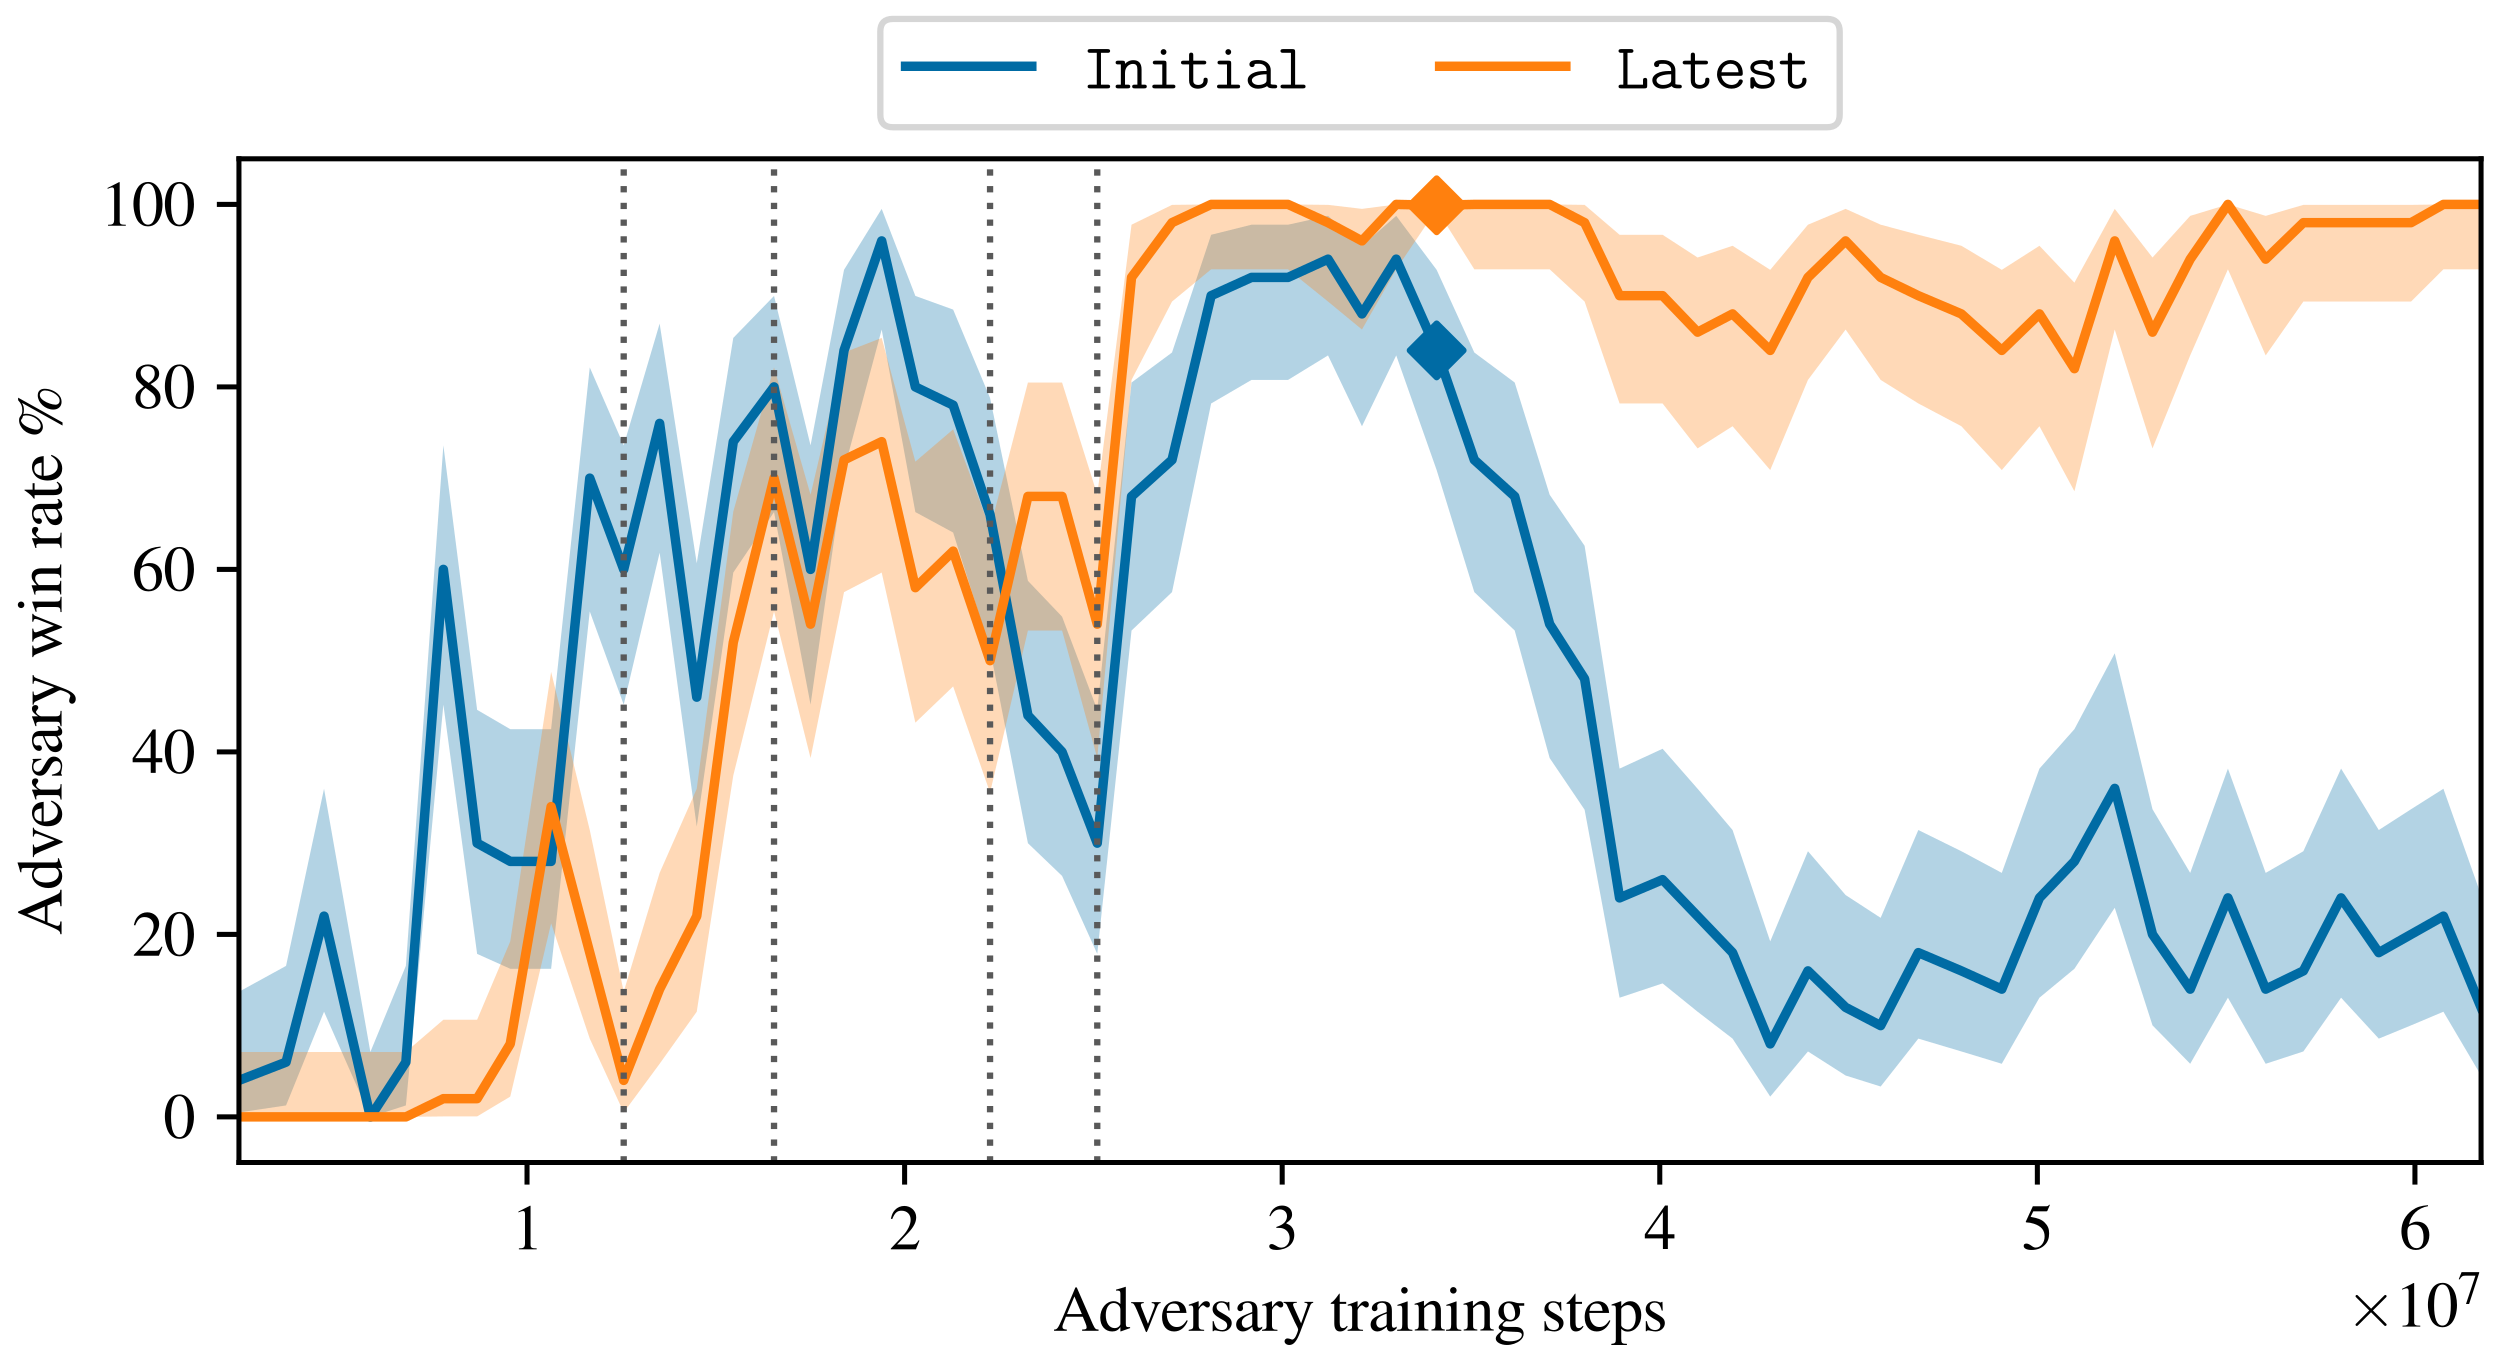 <?xml version="1.0" encoding="utf-8" standalone="no"?>
<!DOCTYPE svg PUBLIC "-//W3C//DTD SVG 1.1//EN"
  "http://www.w3.org/Graphics/SVG/1.1/DTD/svg11.dtd">
<svg xmlns:xlink="http://www.w3.org/1999/xlink" width="396.077pt" height="216pt" viewBox="0 0 396.077 216" xmlns="http://www.w3.org/2000/svg" version="1.1">
 <defs>
  <style type="text/css">*{stroke-linejoin: round; stroke-linecap: butt}</style>
 </defs>
 <g id="figure_1">
  <g id="patch_1">
   <path d="M 0 216
L 396.077 216
L 396.077 0
L 0 0
z
" style="fill: #ffffff"/>
  </g>
  <g id="axes_1">
   <g id="patch_2">
    <path d="M 37.856 184.177
L 393.077 184.177
L 393.077 25.157
L 37.856 25.157
z
" style="fill: #ffffff"/>
   </g>
   <g id="PolyCollection_1">
    <path d="M 37.856 157.124
L 37.856 176.243
L 45.318 175.135
L 51.338 160.286
L 58.677 176.949
L 64.302 175.135
L 70.243 111.636
L 75.591 151.127
L 80.838 153.485
L 87.314 153.485
L 93.437 96.872
L 98.815 111.636
L 104.507 87.564
L 110.386 130.956
L 116.175 90.709
L 122.63 81.13
L 128.417 111.636
L 133.72 74.471
L 139.685 52.21
L 145.021 81.13
L 151.007 84.372
L 156.855 102.882
L 162.855 133.593
L 168.264 138.773
L 173.84 151.127
L 179.269 99.896
L 185.683 93.811
L 191.882 63.92
L 198.277 60.191
L 204.064 60.191
L 210.4 56.308
L 215.778 67.529
L 221.205 56.308
L 227.608 74.471
L 233.576 93.811
L 239.976 99.896
L 245.513 120.1
L 251.051 128.288
L 256.59 158.067
L 263.403 155.799
L 268.95 160.286
L 274.491 164.551
L 280.457 173.735
L 286.436 166.583
L 292.402 170.395
L 297.952 172.138
L 303.923 164.551
L 310.742 166.583
L 317.143 168.536
L 323.111 158.067
L 328.649 153.485
L 335.039 143.821
L 341.021 162.449
L 346.995 168.536
L 352.972 158.067
L 358.952 168.536
L 364.923 166.583
L 370.899 158.067
L 376.871 164.551
L 381.986 162.449
L 387.11 160.286
L 393.077 170.395
L 393.077 141.805
L 393.077 141.805
L 387.11 124.962
L 381.986 128.204
L 376.871 131.502
L 370.899 121.77
L 364.923 134.863
L 358.952 138.293
L 352.972 121.77
L 346.995 138.293
L 341.021 128.204
L 335.039 103.501
L 328.649 115.523
L 323.111 121.77
L 317.143 138.293
L 310.742 134.863
L 303.923 131.502
L 297.952 145.414
L 292.402 141.805
L 286.436 134.863
L 280.457 149.143
L 274.491 131.502
L 268.95 124.962
L 263.403 118.625
L 256.59 121.77
L 251.051 86.474
L 245.513 78.378
L 239.976 60.605
L 233.576 55.849
L 227.608 42.751
L 221.205 34.199
L 215.778 38.939
L 210.4 34.199
L 204.064 35.599
L 198.277 35.599
L 191.882 37.196
L 185.683 55.849
L 179.269 60.605
L 173.84 112.462
L 168.264 97.698
L 162.855 92.024
L 156.855 63.041
L 151.007 49.048
L 145.021 46.885
L 139.685 33.091
L 133.72 42.751
L 128.417 70.561
L 122.63 46.885
L 116.175 53.535
L 110.386 89.234
L 104.507 51.267
L 98.815 70.561
L 93.437 58.207
L 87.314 115.523
L 80.838 115.523
L 75.591 112.462
L 70.243 70.561
L 64.302 153.026
L 58.677 166.667
L 51.338 124.962
L 45.318 153.026
L 37.856 157.124
z
" clip-path="url(#p437dde9903)" style="fill: #006ba4; fill-opacity: 0.3"/>
   </g>
   <g id="PolyCollection_2">
    <path d="M 37.856 166.667
L 37.856 176.949
L 45.318 176.949
L 51.338 176.949
L 58.677 176.949
L 64.302 176.949
L 70.243 176.876
L 75.591 176.876
L 80.838 173.735
L 87.314 146.293
L 93.437 164.551
L 98.815 176.243
L 104.507 168.536
L 110.386 160.286
L 116.175 122.86
L 122.63 96.872
L 128.417 120.1
L 133.72 93.811
L 139.685 90.709
L 145.021 114.489
L 151.007 108.751
L 156.855 125.589
L 162.855 99.896
L 168.264 99.896
L 173.84 120.1
L 179.269 60.191
L 185.683 47.777
L 191.882 42.667
L 198.277 42.667
L 204.064 42.667
L 210.4 47.777
L 215.778 52.21
L 221.205 42.667
L 227.608 33.151
L 233.576 42.667
L 239.976 42.667
L 245.513 42.667
L 251.051 47.777
L 256.59 63.92
L 263.403 63.92
L 268.95 71.041
L 274.491 67.529
L 280.457 74.471
L 286.436 60.191
L 292.402 52.21
L 297.952 60.191
L 303.923 63.92
L 310.742 67.529
L 317.143 74.471
L 323.111 67.529
L 328.649 77.832
L 335.039 52.21
L 341.021 71.041
L 346.995 56.308
L 352.972 42.667
L 358.952 56.308
L 364.923 47.777
L 370.899 47.777
L 376.871 47.777
L 381.986 47.777
L 387.11 42.667
L 393.077 42.667
L 393.077 32.385
L 393.077 32.385
L 387.11 32.385
L 381.986 32.458
L 376.871 32.458
L 370.899 32.458
L 364.923 32.458
L 358.952 34.199
L 352.972 32.385
L 346.995 34.199
L 341.021 40.798
L 335.039 33.091
L 328.649 44.783
L 323.111 38.939
L 317.143 42.751
L 310.742 38.939
L 303.923 37.196
L 297.952 35.599
L 292.402 33.091
L 286.436 35.599
L 280.457 42.751
L 274.491 38.939
L 268.95 40.798
L 263.403 37.196
L 256.59 37.196
L 251.051 32.458
L 245.513 32.385
L 239.976 32.385
L 233.576 32.385
L 227.608 32.389
L 221.205 32.385
L 215.778 33.091
L 210.4 32.458
L 204.064 32.385
L 198.277 32.385
L 191.882 32.385
L 185.683 32.458
L 179.269 35.599
L 173.84 78.378
L 168.264 60.605
L 162.855 60.605
L 156.855 83.745
L 151.007 68.02
L 145.021 73.135
L 139.685 53.535
L 133.72 55.849
L 128.417 78.378
L 122.63 58.207
L 116.175 81.046
L 110.386 124.962
L 104.507 138.293
L 98.815 157.124
L 93.437 131.502
L 87.314 106.452
L 80.838 149.143
L 75.591 161.557
L 70.243 161.557
L 64.302 166.667
L 58.677 166.667
L 51.338 166.667
L 45.318 166.667
L 37.856 166.667
z
" clip-path="url(#p437dde9903)" style="fill: #ff800e; fill-opacity: 0.3"/>
   </g>
   <g id="matplotlib.axis_1">
    <g id="xtick_1">
     <g id="line2d_1">
      <defs>
       <path id="m8853cc4dea" d="M 0 0
L 0 3.5
" style="stroke: #000000; stroke-width: 0.8"/>
      </defs>
      <g>
       <use xlink:href="#m8853cc4dea" x="83.497" y="184.177" style="stroke: #000000; stroke-width: 0.8"/>
      </g>
     </g>
     <g id="text_1">
      <!-- $\mathdefault{1}$ -->
      <g transform="translate(81.006 197.932) scale(0.1 -0.1)">
       <defs>
        <path id="NimbusRomNo9L-Regu-31" d="M 1862 4339
L 710 3757
L 710 3667
C 787 3699 858 3725 883 3738
C 998 3783 1107 3808 1171 3808
C 1306 3808 1363 3711 1363 3505
L 1363 592
C 1363 379 1312 232 1210 173
C 1114 116 1024 96 755 96
L 755 0
L 2522 0
L 2522 96
C 2016 96 1914 160 1914 470
L 1914 4327
L 1862 4339
z
" transform="scale(0.016)"/>
       </defs>
       <use xlink:href="#NimbusRomNo9L-Regu-31" transform="scale(0.996)"/>
      </g>
     </g>
    </g>
    <g id="xtick_2">
     <g id="line2d_2">
      <g>
       <use xlink:href="#m8853cc4dea" x="143.318" y="184.177" style="stroke: #000000; stroke-width: 0.8"/>
      </g>
     </g>
     <g id="text_2">
      <!-- $\mathdefault{2}$ -->
      <g transform="translate(140.827 197.932) scale(0.1 -0.1)">
       <defs>
        <path id="NimbusRomNo9L-Regu-32" d="M 3040 875
L 2957 907
C 2720 544 2637 486 2349 486
L 819 486
L 1894 1609
C 2464 2202 2714 2687 2714 3185
C 2714 3823 2195 4313 1530 4313
C 1178 4313 845 4173 608 3918
C 403 3700 307 3496 198 3043
L 333 3011
C 589 3636 819 3840 1261 3840
C 1798 3840 2163 3476 2163 2940
C 2163 2443 1869 1850 1331 1282
L 192 77
L 192 0
L 2688 0
L 3040 875
z
" transform="scale(0.016)"/>
       </defs>
       <use xlink:href="#NimbusRomNo9L-Regu-32" transform="scale(0.996)"/>
      </g>
     </g>
    </g>
    <g id="xtick_3">
     <g id="line2d_3">
      <g>
       <use xlink:href="#m8853cc4dea" x="203.138" y="184.177" style="stroke: #000000; stroke-width: 0.8"/>
      </g>
     </g>
     <g id="text_3">
      <!-- $\mathdefault{3}$ -->
      <g transform="translate(200.648 197.932) scale(0.1 -0.1)">
       <defs>
        <path id="NimbusRomNo9L-Regu-33" d="M 979 2138
C 1357 2138 1504 2125 1658 2068
C 2054 1927 2304 1562 2304 1120
C 2304 583 1939 167 1466 167
C 1293 167 1165 212 928 365
C 736 480 627 525 518 525
C 371 525 275 436 275 301
C 275 77 550 -64 998 -64
C 1491 -64 1997 103 2298 365
C 2598 628 2765 999 2765 1428
C 2765 1754 2662 2055 2477 2253
C 2349 2394 2227 2471 1946 2592
C 2387 2893 2547 3130 2547 3476
C 2547 3994 2138 4352 1549 4352
C 1229 4352 947 4244 717 4039
C 525 3866 429 3699 288 3315
L 384 3290
C 646 3757 934 3968 1338 3968
C 1754 3968 2042 3687 2042 3284
C 2042 3053 1946 2823 1786 2663
C 1594 2471 1414 2375 979 2221
L 979 2138
z
" transform="scale(0.016)"/>
       </defs>
       <use xlink:href="#NimbusRomNo9L-Regu-33" transform="scale(0.996)"/>
      </g>
     </g>
    </g>
    <g id="xtick_4">
     <g id="line2d_4">
      <g>
       <use xlink:href="#m8853cc4dea" x="262.959" y="184.177" style="stroke: #000000; stroke-width: 0.8"/>
      </g>
     </g>
     <g id="text_4">
      <!-- $\mathdefault{4}$ -->
      <g transform="translate(260.468 197.932) scale(0.1 -0.1)">
       <defs>
        <path id="NimbusRomNo9L-Regu-34" d="M 3021 1497
L 2368 1497
L 2368 4352
L 2086 4352
L 77 1497
L 77 1088
L 1875 1088
L 1875 32
L 2368 32
L 2368 1088
L 3021 1088
L 3021 1497
z
M 1869 1497
L 333 1497
L 1869 3698
L 1869 1497
z
" transform="scale(0.016)"/>
       </defs>
       <use xlink:href="#NimbusRomNo9L-Regu-34" transform="scale(0.996)"/>
      </g>
     </g>
    </g>
    <g id="xtick_5">
     <g id="line2d_5">
      <g>
       <use xlink:href="#m8853cc4dea" x="322.78" y="184.177" style="stroke: #000000; stroke-width: 0.8"/>
      </g>
     </g>
     <g id="text_5">
      <!-- $\mathdefault{5}$ -->
      <g transform="translate(320.289 197.932) scale(0.1 -0.1)">
       <defs>
        <path id="NimbusRomNo9L-Regu-35" d="M 1158 3776
L 2413 3776
C 2515 3776 2541 3789 2560 3834
L 2803 4403
L 2746 4448
C 2650 4314 2586 4282 2451 4282
L 1114 4282
L 416 2759
C 410 2746 410 2740 410 2727
C 410 2695 435 2676 486 2676
C 691 2676 947 2631 1210 2547
C 1946 2309 2285 1910 2285 1274
C 2285 656 1894 173 1395 173
C 1267 173 1158 218 966 360
C 762 508 614 572 480 572
C 294 572 205 495 205 334
C 205 90 506 -64 986 -64
C 1523 -64 1984 110 2304 438
C 2598 728 2733 1094 2733 1583
C 2733 2046 2611 2342 2291 2663
C 2010 2947 1645 3094 890 3229
L 1158 3776
z
" transform="scale(0.016)"/>
       </defs>
       <use xlink:href="#NimbusRomNo9L-Regu-35" transform="scale(0.996)"/>
      </g>
     </g>
    </g>
    <g id="xtick_6">
     <g id="line2d_6">
      <g>
       <use xlink:href="#m8853cc4dea" x="382.6" y="184.177" style="stroke: #000000; stroke-width: 0.8"/>
      </g>
     </g>
     <g id="text_6">
      <!-- $\mathdefault{6}$ -->
      <g transform="translate(380.11 197.932) scale(0.1 -0.1)">
       <defs>
        <path id="NimbusRomNo9L-Regu-36" d="M 2854 4391
C 2125 4327 1754 4205 1286 3879
C 595 3386 218 2656 218 1802
C 218 1248 390 688 666 370
C 909 89 1254 -64 1651 -64
C 2445 -64 2995 541 2995 1421
C 2995 2236 2528 2752 1792 2752
C 1510 2752 1376 2707 973 2464
C 1146 3431 1862 4122 2867 4288
L 2854 4391
z
M 1549 2458
C 2099 2458 2419 2000 2419 1204
C 2419 504 2170 116 1722 116
C 1158 116 813 714 813 1700
C 813 2025 864 2203 992 2299
C 1126 2400 1325 2458 1549 2458
z
" transform="scale(0.016)"/>
       </defs>
       <use xlink:href="#NimbusRomNo9L-Regu-36" transform="scale(0.996)"/>
      </g>
     </g>
    </g>
    <g id="text_7">
     <!-- Adversary training steps -->
     <g transform="translate(166.844 210.843) scale(0.1 -0.1)">
      <defs>
       <path id="NimbusRomNo9L-Regu-41" d="M 4518 128
C 4230 128 4166 192 3942 667
L 2349 4320
L 2221 4320
L 890 1168
C 480 231 403 128 96 128
L 96 0
L 1363 0
L 1363 128
C 1056 128 928 212 928 393
C 928 470 947 560 979 645
L 1274 1401
L 2950 1401
L 3213 778
C 3290 602 3334 434 3334 342
C 3334 180 3226 128 2886 128
L 2886 0
L 4518 0
L 4518 128
z
M 1382 1664
L 2118 3416
L 2861 1664
L 1382 1664
z
" transform="scale(0.016)"/>
       <path id="NimbusRomNo9L-Regu-64" d="M 2202 -64
L 3142 269
L 3142 365
C 3027 365 3014 365 2995 365
C 2765 365 2714 435 2714 731
L 2714 4364
L 2682 4377
C 2374 4268 2150 4204 1741 4096
L 1741 3994
C 1792 4000 1830 4000 1882 4000
C 2118 4000 2176 3936 2176 3672
L 2176 2669
C 1933 2874 1760 2944 1504 2944
C 768 2944 173 2221 173 1312
C 173 493 653 -64 1357 -64
C 1715 -64 1958 64 2176 365
L 2176 -45
L 2202 -64
z
M 2176 653
C 2176 608 2131 531 2067 461
C 1952 333 1792 269 1606 269
C 1075 269 723 781 723 1568
C 723 2291 1037 2765 1523 2765
C 1862 2765 2176 2464 2176 2125
L 2176 653
z
" transform="scale(0.016)"/>
       <path id="NimbusRomNo9L-Regu-76" d="M 3053 2854
L 2163 2854
L 2163 2758
C 2368 2739 2464 2675 2464 2552
C 2464 2488 2451 2424 2426 2359
L 1792 695
L 1139 2340
C 1101 2431 1082 2520 1082 2578
C 1082 2694 1152 2739 1376 2758
L 1376 2854
L 122 2854
L 122 2752
C 365 2752 410 2688 704 2024
L 1472 175
C 1485 137 1504 91 1523 40
C 1562 -76 1600 -128 1638 -128
C 1677 -128 1722 -44 1818 193
L 2637 2257
C 2822 2694 2861 2739 3053 2758
L 3053 2854
z
" transform="scale(0.016)"/>
       <path id="NimbusRomNo9L-Regu-65" d="M 2611 1053
C 2304 564 2029 378 1619 378
C 1254 378 979 564 794 930
C 678 1174 634 1386 621 1779
L 2592 1779
C 2541 2193 2477 2377 2317 2581
C 2125 2811 1830 2944 1498 2944
C 1178 2944 877 2829 634 2611
C 333 2349 160 1894 160 1370
C 160 486 621 -64 1357 -64
C 1965 -64 2445 315 2714 1008
L 2611 1053
z
M 634 1984
C 704 2479 922 2714 1312 2714
C 1702 2714 1856 2535 1939 1984
L 634 1984
z
" transform="scale(0.016)"/>
       <path id="NimbusRomNo9L-Regu-72" d="M 45 2496
C 134 2515 192 2522 269 2522
C 429 2522 486 2419 486 2138
L 486 538
C 486 218 442 173 32 96
L 32 0
L 1568 0
L 1568 102
C 1133 102 1024 199 1024 565
L 1024 2013
C 1024 2219 1299 2541 1472 2541
C 1510 2541 1568 2509 1638 2445
C 1741 2355 1811 2317 1894 2317
C 2048 2317 2144 2426 2144 2605
C 2144 2816 2010 2944 1792 2944
C 1523 2944 1338 2797 1024 2343
L 1024 2931
L 992 2944
C 653 2803 422 2721 45 2599
L 45 2496
z
" transform="scale(0.016)"/>
       <path id="NimbusRomNo9L-Regu-73" d="M 2016 2010
L 1990 2880
L 1920 2880
L 1907 2867
C 1850 2822 1843 2816 1818 2816
C 1779 2816 1715 2829 1645 2861
C 1504 2915 1363 2944 1197 2944
C 691 2944 326 2616 326 2154
C 326 1796 531 1539 1075 1231
L 1446 1020
C 1670 892 1779 737 1779 539
C 1779 256 1574 77 1248 77
C 1030 77 832 159 710 298
C 576 455 518 600 435 960
L 333 960
L 333 -39
L 416 -39
C 461 33 486 48 563 48
C 621 48 710 35 858 -2
C 1037 -39 1210 -64 1325 -64
C 1818 -64 2227 308 2227 757
C 2227 1077 2074 1289 1690 1520
L 998 1930
C 819 2033 723 2194 723 2367
C 723 2624 922 2803 1216 2803
C 1581 2803 1773 2583 1920 2010
L 2016 2010
z
" transform="scale(0.016)"/>
       <path id="NimbusRomNo9L-Regu-61" d="M 2829 423
C 2720 333 2643 301 2547 301
C 2400 301 2355 390 2355 672
L 2355 1920
C 2355 2253 2323 2438 2227 2592
C 2086 2822 1811 2944 1434 2944
C 832 2944 358 2630 358 2227
C 358 2080 486 1952 634 1952
C 787 1952 922 2080 922 2221
C 922 2246 915 2278 909 2323
C 896 2381 890 2432 890 2477
C 890 2650 1094 2790 1350 2790
C 1664 2790 1837 2605 1837 2259
L 1837 1869
C 851 1472 742 1421 467 1178
C 326 1050 237 832 237 621
C 237 218 518 -64 909 -64
C 1190 -64 1453 70 1843 403
C 1875 70 1990 -64 2253 -64
C 2470 -64 2605 13 2829 256
L 2829 423
z
M 1837 783
C 1837 584 1805 526 1670 449
C 1517 359 1338 301 1203 301
C 979 301 800 520 800 796
L 800 822
C 800 1201 1062 1433 1837 1715
L 1837 783
z
" transform="scale(0.016)"/>
       <path id="NimbusRomNo9L-Regu-79" d="M 3040 2880
L 2176 2880
L 2176 2784
C 2381 2784 2483 2726 2483 2623
C 2483 2597 2477 2559 2458 2514
L 1837 742
L 1101 2377
C 1062 2468 1037 2552 1037 2622
C 1037 2739 1133 2784 1408 2784
L 1408 2880
L 90 2880
L 90 2790
C 256 2765 365 2694 416 2585
L 1146 1005
L 1165 953
L 1261 761
C 1440 440 1542 209 1542 112
C 1542 16 1395 -389 1286 -582
C 1197 -749 1056 -871 966 -871
C 928 -871 870 -858 806 -826
C 685 -781 576 -755 467 -755
C 320 -755 192 -883 192 -1037
C 192 -1248 397 -1408 666 -1408
C 1094 -1408 1402 -1049 1747 -124
L 2733 2495
C 2816 2701 2886 2765 3040 2784
L 3040 2880
z
" transform="scale(0.016)"/>
       <path id="NimbusRomNo9L-Regu-74" d="M 1632 2880
L 986 2880
L 986 3622
C 986 3686 979 3706 941 3706
C 896 3648 858 3590 813 3526
C 570 3174 294 2867 192 2841
C 122 2794 83 2748 83 2715
C 83 2695 90 2682 109 2682
L 448 2682
L 448 751
C 448 212 640 -64 1018 -64
C 1331 -64 1574 90 1786 423
L 1702 493
C 1568 333 1459 269 1318 269
C 1082 269 986 443 986 847
L 986 2682
L 1632 2682
L 1632 2880
z
" transform="scale(0.016)"/>
       <path id="NimbusRomNo9L-Regu-69" d="M 1120 2929
L 128 2579
L 128 2484
L 179 2490
C 256 2502 339 2509 397 2509
C 550 2509 608 2406 608 2125
L 608 640
C 608 179 544 109 102 109
L 102 0
L 1619 0
L 1619 96
C 1197 128 1146 191 1146 650
L 1146 2910
L 1120 2929
z
M 819 4352
C 646 4352 499 4205 499 4026
C 499 3847 640 3699 819 3699
C 1005 3699 1152 3840 1152 4026
C 1152 4205 1005 4352 819 4352
z
" transform="scale(0.016)"/>
       <path id="NimbusRomNo9L-Regu-6e" d="M 102 2579
C 141 2598 205 2605 275 2605
C 454 2605 512 2509 512 2195
L 512 608
C 512 243 442 154 115 128
L 115 32
L 1472 32
L 1472 128
C 1146 154 1050 230 1050 461
L 1050 2259
C 1357 2547 1498 2624 1709 2624
C 2022 2624 2176 2426 2176 2003
L 2176 666
C 2176 262 2093 154 1773 128
L 1773 32
L 3104 32
L 3104 128
C 2790 160 2714 237 2714 550
L 2714 2016
C 2714 2618 2432 2976 1958 2976
C 1664 2976 1466 2867 1030 2458
L 1030 2963
L 986 2976
C 672 2861 454 2790 102 2688
L 102 2579
z
" transform="scale(0.016)"/>
       <path id="NimbusRomNo9L-Regu-67" d="M 3008 2496
L 3008 2746
L 2515 2746
C 2387 2746 2291 2763 2163 2802
L 2022 2847
C 1850 2903 1677 2931 1510 2931
C 915 2931 442 2467 442 1881
C 442 1476 614 1230 1037 1018
C 915 906 800 799 762 768
C 550 588 467 463 467 338
C 467 206 544 131 806 6
C 352 -329 179 -543 179 -781
C 179 -1124 678 -1408 1286 -1408
C 1766 -1408 2266 -1238 2598 -962
C 2842 -759 2950 -548 2950 -299
C 2950 108 2650 384 2176 384
L 1350 384
C 1011 384 851 443 851 548
C 851 678 1062 908 1235 960
C 1293 953 1338 947 1357 947
C 1478 934 1562 928 1600 928
C 1837 928 2093 1026 2291 1203
C 2502 1387 2598 1617 2598 1945
C 2598 2135 2566 2286 2477 2496
L 3008 2496
z
M 941 -13
C 1152 -58 1664 -96 1978 -96
C 2560 -96 2771 -180 2771 -414
C 2771 -791 2285 -1043 1562 -1043
C 998 -1043 627 -855 627 -570
C 627 -420 672 -336 941 -13
z
M 973 2145
C 973 2526 1152 2752 1446 2752
C 1645 2752 1811 2642 1914 2449
C 2029 2223 2106 1927 2106 1675
C 2106 1314 1920 1088 1626 1088
C 1242 1088 973 1507 973 2126
L 973 2145
z
" transform="scale(0.016)"/>
       <path id="NimbusRomNo9L-Regu-70" d="M 58 2516
C 115 2522 160 2522 218 2522
C 435 2522 480 2458 480 2155
L 480 -855
C 480 -1189 410 -1261 32 -1299
L 32 -1408
L 1581 -1408
L 1581 -1293
C 1101 -1293 1018 -1222 1018 -816
L 1018 199
C 1242 -13 1395 -77 1664 -77
C 2419 -77 3008 643 3008 1575
C 3008 2372 2560 2944 1939 2944
C 1581 2944 1299 2784 1018 2438
L 1018 2931
L 979 2944
C 634 2810 410 2726 58 2618
L 58 2516
z
M 1018 2136
C 1018 2329 1376 2560 1670 2560
C 2144 2560 2458 2071 2458 1324
C 2458 611 2144 128 1683 128
C 1382 128 1018 359 1018 552
L 1018 2136
z
" transform="scale(0.016)"/>
      </defs>
      <use xlink:href="#NimbusRomNo9L-Regu-41" transform="scale(0.996)"/>
      <use xlink:href="#NimbusRomNo9L-Regu-64" transform="translate(71.93 0) scale(0.996)"/>
      <use xlink:href="#NimbusRomNo9L-Regu-76" transform="translate(121.743 0) scale(0.996)"/>
      <use xlink:href="#NimbusRomNo9L-Regu-65" transform="translate(170.063 0) scale(0.996)"/>
      <use xlink:href="#NimbusRomNo9L-Regu-72" transform="translate(214.297 0) scale(0.996)"/>
      <use xlink:href="#NimbusRomNo9L-Regu-73" transform="translate(247.472 0) scale(0.996)"/>
      <use xlink:href="#NimbusRomNo9L-Regu-61" transform="translate(286.225 0) scale(0.996)"/>
      <use xlink:href="#NimbusRomNo9L-Regu-72" transform="translate(330.459 0) scale(0.996)"/>
      <use xlink:href="#NimbusRomNo9L-Regu-79" transform="translate(363.634 0) scale(0.996)"/>
      <use xlink:href="#NimbusRomNo9L-Regu-74" transform="translate(438.354 0) scale(0.996)"/>
      <use xlink:href="#NimbusRomNo9L-Regu-72" transform="translate(466.049 0) scale(0.996)"/>
      <use xlink:href="#NimbusRomNo9L-Regu-61" transform="translate(499.224 0) scale(0.996)"/>
      <use xlink:href="#NimbusRomNo9L-Regu-69" transform="translate(543.458 0) scale(0.996)"/>
      <use xlink:href="#NimbusRomNo9L-Regu-6e" transform="translate(571.153 0) scale(0.996)"/>
      <use xlink:href="#NimbusRomNo9L-Regu-69" transform="translate(620.966 0) scale(0.996)"/>
      <use xlink:href="#NimbusRomNo9L-Regu-6e" transform="translate(648.662 0) scale(0.996)"/>
      <use xlink:href="#NimbusRomNo9L-Regu-67" transform="translate(698.475 0) scale(0.996)"/>
      <use xlink:href="#NimbusRomNo9L-Regu-73" transform="translate(773.195 0) scale(0.996)"/>
      <use xlink:href="#NimbusRomNo9L-Regu-74" transform="translate(811.948 0) scale(0.996)"/>
      <use xlink:href="#NimbusRomNo9L-Regu-65" transform="translate(839.643 0) scale(0.996)"/>
      <use xlink:href="#NimbusRomNo9L-Regu-70" transform="translate(883.877 0) scale(0.996)"/>
      <use xlink:href="#NimbusRomNo9L-Regu-73" transform="translate(933.69 0) scale(0.996)"/>
     </g>
    </g>
    <g id="text_8">
     <!-- $\times\mathdefault{10^{7}}\mathdefault{}$ -->
     <g transform="translate(371.687 210.177) scale(0.1 -0.1)">
      <defs>
       <path id="CMSY10-2" d="M 2490 1785
L 1210 3059
C 1133 3136 1120 3148 1069 3148
C 1005 3148 941 3091 941 3020
C 941 2976 954 2963 1024 2892
L 2304 1606
L 1024 320
C 954 249 941 236 941 192
C 941 121 1005 64 1069 64
C 1120 64 1133 76 1210 153
L 2483 1427
L 3808 102
C 3821 96 3866 64 3904 64
C 3981 64 4032 121 4032 192
C 4032 204 4032 230 4013 262
C 4006 275 2989 1280 2669 1606
L 3840 2777
C 3872 2816 3968 2899 4000 2937
C 4006 2950 4032 2976 4032 3020
C 4032 3091 3981 3148 3904 3148
C 3853 3148 3827 3123 3757 3052
L 2490 1785
z
" transform="scale(0.016)"/>
       <path id="NimbusRomNo9L-Regu-30" d="M 1626 4352
C 1274 4352 1005 4244 768 4020
C 397 3661 154 2925 154 2176
C 154 1479 365 730 666 372
C 902 90 1229 -64 1600 -64
C 1926 -64 2202 45 2432 269
C 2803 621 3046 1364 3046 2138
C 3046 3450 2464 4352 1626 4352
z
M 1606 4186
C 2144 4186 2432 3463 2432 2125
C 2432 788 2150 103 1600 103
C 1050 103 768 788 768 2119
C 768 3476 1056 4186 1606 4186
z
" transform="scale(0.016)"/>
       <path id="NimbusRomNo9L-Regu-37" d="M 2874 4250
L 506 4250
L 128 3310
L 237 3258
C 512 3693 627 3776 979 3776
L 2368 3776
L 1101 -32
L 1517 -32
L 2874 4148
L 2874 4250
z
" transform="scale(0.016)"/>
      </defs>
      <use xlink:href="#CMSY10-2" transform="scale(0.996)"/>
      <use xlink:href="#NimbusRomNo9L-Regu-31" transform="translate(77.409 0) scale(0.996)"/>
      <use xlink:href="#NimbusRomNo9L-Regu-30" transform="translate(127.222 0) scale(0.996)"/>
      <use xlink:href="#NimbusRomNo9L-Regu-37" transform="translate(177.035 36.163) scale(0.737)"/>
     </g>
    </g>
   </g>
   <g id="matplotlib.axis_2">
    <g id="ytick_1">
     <g id="line2d_7">
      <defs>
       <path id="m0d91d5e95b" d="M 0 0
L -3.5 0
" style="stroke: #000000; stroke-width: 0.8"/>
      </defs>
      <g>
       <use xlink:href="#m0d91d5e95b" x="37.856" y="176.949" style="stroke: #000000; stroke-width: 0.8"/>
      </g>
     </g>
     <g id="text_9">
      <!-- $\mathdefault{0}$ -->
      <g transform="translate(25.874 180.326) scale(0.1 -0.1)">
       <use xlink:href="#NimbusRomNo9L-Regu-30" transform="scale(0.996)"/>
      </g>
     </g>
    </g>
    <g id="ytick_2">
     <g id="line2d_8">
      <g>
       <use xlink:href="#m0d91d5e95b" x="37.856" y="148.036" style="stroke: #000000; stroke-width: 0.8"/>
      </g>
     </g>
     <g id="text_10">
      <!-- $\mathdefault{20}$ -->
      <g transform="translate(20.893 151.413) scale(0.1 -0.1)">
       <use xlink:href="#NimbusRomNo9L-Regu-32" transform="scale(0.996)"/>
       <use xlink:href="#NimbusRomNo9L-Regu-30" transform="translate(49.813 0) scale(0.996)"/>
      </g>
     </g>
    </g>
    <g id="ytick_3">
     <g id="line2d_9">
      <g>
       <use xlink:href="#m0d91d5e95b" x="37.856" y="119.123" style="stroke: #000000; stroke-width: 0.8"/>
      </g>
     </g>
     <g id="text_11">
      <!-- $\mathdefault{40}$ -->
      <g transform="translate(20.893 122.501) scale(0.1 -0.1)">
       <use xlink:href="#NimbusRomNo9L-Regu-34" transform="scale(0.996)"/>
       <use xlink:href="#NimbusRomNo9L-Regu-30" transform="translate(49.813 0) scale(0.996)"/>
      </g>
     </g>
    </g>
    <g id="ytick_4">
     <g id="line2d_10">
      <g>
       <use xlink:href="#m0d91d5e95b" x="37.856" y="90.211" style="stroke: #000000; stroke-width: 0.8"/>
      </g>
     </g>
     <g id="text_12">
      <!-- $\mathdefault{60}$ -->
      <g transform="translate(20.893 93.588) scale(0.1 -0.1)">
       <use xlink:href="#NimbusRomNo9L-Regu-36" transform="scale(0.996)"/>
       <use xlink:href="#NimbusRomNo9L-Regu-30" transform="translate(49.813 0) scale(0.996)"/>
      </g>
     </g>
    </g>
    <g id="ytick_5">
     <g id="line2d_11">
      <g>
       <use xlink:href="#m0d91d5e95b" x="37.856" y="61.298" style="stroke: #000000; stroke-width: 0.8"/>
      </g>
     </g>
     <g id="text_13">
      <!-- $\mathdefault{80}$ -->
      <g transform="translate(20.893 64.675) scale(0.1 -0.1)">
       <defs>
        <path id="NimbusRomNo9L-Regu-38" d="M 1856 2400
C 2490 2740 2714 3008 2714 3444
C 2714 3968 2253 4352 1613 4352
C 915 4352 397 3924 397 3341
C 397 2925 518 2740 1190 2151
C 499 1626 358 1428 358 992
C 358 372 864 -64 1587 -64
C 2355 -64 2848 359 2848 1018
C 2848 1511 2630 1824 1856 2400
z
M 1741 1741
C 2208 1408 2362 1178 2362 820
C 2362 404 2074 116 1658 116
C 1171 116 845 487 845 1044
C 845 1453 986 1722 1357 2023
L 1741 1741
z
M 1670 2516
C 1101 2887 870 3181 870 3540
C 870 3911 1158 4173 1562 4173
C 1997 4173 2272 3892 2272 3450
C 2272 3085 2093 2797 1728 2554
C 1696 2535 1696 2535 1670 2516
z
" transform="scale(0.016)"/>
       </defs>
       <use xlink:href="#NimbusRomNo9L-Regu-38" transform="scale(0.996)"/>
       <use xlink:href="#NimbusRomNo9L-Regu-30" transform="translate(49.813 0) scale(0.996)"/>
      </g>
     </g>
    </g>
    <g id="ytick_6">
     <g id="line2d_12">
      <g>
       <use xlink:href="#m0d91d5e95b" x="37.856" y="32.385" style="stroke: #000000; stroke-width: 0.8"/>
      </g>
     </g>
     <g id="text_14">
      <!-- $\mathdefault{100}$ -->
      <g transform="translate(15.912 35.763) scale(0.1 -0.1)">
       <use xlink:href="#NimbusRomNo9L-Regu-31" transform="scale(0.996)"/>
       <use xlink:href="#NimbusRomNo9L-Regu-30" transform="translate(49.813 0) scale(0.996)"/>
       <use xlink:href="#NimbusRomNo9L-Regu-30" transform="translate(99.626 0) scale(0.996)"/>
      </g>
     </g>
    </g>
    <g id="text_15">
     <!-- Adversary win rate \% -->
     <g transform="translate(9.755 148.164) rotate(-90) scale(0.1 -0.1)">
      <defs>
       <path id="NimbusRomNo9L-Regu-77" d="M 3654 2912
L 3654 2816
C 3872 2771 3936 2726 3936 2618
C 3936 2521 3898 2367 3827 2194
L 3251 770
L 2714 2207
C 2605 2501 2605 2501 2605 2586
C 2605 2726 2675 2771 2976 2816
L 2976 2912
L 1677 2912
L 1677 2816
C 1914 2790 1990 2720 2118 2373
C 2163 2252 2208 2129 2246 2014
L 1664 738
L 1030 2412
C 1005 2476 992 2540 992 2605
C 992 2739 1069 2790 1286 2816
L 1286 2912
L 134 2912
L 134 2816
C 282 2803 333 2739 474 2412
L 1338 219
C 1414 26 1466 -64 1504 -64
C 1536 -64 1587 20 1664 186
L 2381 1725
L 2963 212
C 3053 -25 3078 -64 3117 -64
C 3162 -64 3194 -6 3296 251
L 4179 2469
C 4294 2739 4314 2771 4442 2816
L 4442 2912
L 3654 2912
z
" transform="scale(0.016)"/>
       <path id="NimbusRomNo9L-Regu-25" d="M 4282 2368
C 3558 2368 2874 1622 2874 824
C 2874 325 3181 0 3642 0
C 3930 0 4166 102 4390 325
C 4730 670 4941 1187 4941 1686
C 4941 2120 4698 2368 4282 2368
z
M 4326 2164
C 4570 2164 4774 1934 4774 1654
C 4774 1290 4614 856 4371 556
C 4166 301 3981 192 3750 192
C 3520 192 3360 357 3360 601
C 3360 939 3539 1462 3776 1793
C 3949 2048 4128 2164 4326 2164
z
M 4058 4320
L 3808 4320
C 3462 4008 3206 3904 2810 3904
C 2554 3904 2406 3946 2253 4064
C 2086 4194 2003 4224 1805 4224
C 1075 4224 390 3468 390 2662
C 390 2217 730 1856 1146 1856
C 1421 1856 1709 1984 1920 2209
C 2253 2549 2458 3056 2458 3526
C 2458 3615 2445 3693 2413 3808
C 2528 3763 2643 3744 2829 3744
C 3110 3744 3277 3788 3533 3931
L 1286 -96
L 1594 -96
L 4058 4320
z
M 2240 3829
C 2278 3702 2298 3607 2298 3518
C 2298 2802 1773 2073 1254 2073
C 1030 2073 877 2231 877 2460
C 877 2726 1005 3157 1178 3474
C 1363 3816 1606 4032 1805 4032
C 1837 4032 1850 4025 1888 3993
C 1978 3911 2054 3879 2240 3829
z
" transform="scale(0.016)"/>
      </defs>
      <use xlink:href="#NimbusRomNo9L-Regu-41" transform="scale(0.996)"/>
      <use xlink:href="#NimbusRomNo9L-Regu-64" transform="translate(71.93 0) scale(0.996)"/>
      <use xlink:href="#NimbusRomNo9L-Regu-76" transform="translate(121.743 0) scale(0.996)"/>
      <use xlink:href="#NimbusRomNo9L-Regu-65" transform="translate(170.063 0) scale(0.996)"/>
      <use xlink:href="#NimbusRomNo9L-Regu-72" transform="translate(214.297 0) scale(0.996)"/>
      <use xlink:href="#NimbusRomNo9L-Regu-73" transform="translate(247.472 0) scale(0.996)"/>
      <use xlink:href="#NimbusRomNo9L-Regu-61" transform="translate(286.225 0) scale(0.996)"/>
      <use xlink:href="#NimbusRomNo9L-Regu-72" transform="translate(330.459 0) scale(0.996)"/>
      <use xlink:href="#NimbusRomNo9L-Regu-79" transform="translate(363.634 0) scale(0.996)"/>
      <use xlink:href="#NimbusRomNo9L-Regu-77" transform="translate(438.354 0) scale(0.996)"/>
      <use xlink:href="#NimbusRomNo9L-Regu-69" transform="translate(510.284 0) scale(0.996)"/>
      <use xlink:href="#NimbusRomNo9L-Regu-6e" transform="translate(537.979 0) scale(0.996)"/>
      <use xlink:href="#NimbusRomNo9L-Regu-72" transform="translate(612.699 0) scale(0.996)"/>
      <use xlink:href="#NimbusRomNo9L-Regu-61" transform="translate(645.874 0) scale(0.996)"/>
      <use xlink:href="#NimbusRomNo9L-Regu-74" transform="translate(690.108 0) scale(0.996)"/>
      <use xlink:href="#NimbusRomNo9L-Regu-65" transform="translate(717.803 0) scale(0.996)"/>
      <use xlink:href="#NimbusRomNo9L-Regu-25" transform="translate(786.943 0) scale(0.996)"/>
     </g>
    </g>
   </g>
   <g id="line2d_13">
    <path d="M 37.856 171.166
L 45.318 168.275
L 51.338 145.145
L 58.677 176.949
L 64.302 168.275
L 70.243 90.211
L 75.591 133.58
L 80.838 136.471
L 87.314 136.471
L 93.437 75.754
L 98.815 90.211
L 104.507 67.08
L 110.386 110.45
L 116.175 69.972
L 122.63 61.298
L 128.417 90.211
L 133.72 55.515
L 139.685 38.168
L 145.021 61.298
L 151.007 64.189
L 156.855 81.537
L 162.855 113.341
L 168.264 119.123
L 173.84 133.58
L 179.269 78.646
L 185.683 72.863
L 191.882 46.842
L 198.277 43.95
L 204.064 43.95
L 210.4 41.059
L 215.778 49.733
L 221.205 41.059
L 227.608 55.515
L 233.576 72.863
L 239.976 78.646
L 245.513 98.884
L 251.051 107.558
L 256.59 142.254
L 263.403 139.362
L 268.95 145.145
L 274.491 150.927
L 280.457 165.384
L 286.436 153.819
L 292.402 159.601
L 297.952 162.492
L 303.923 150.927
L 310.742 153.819
L 317.143 156.71
L 323.111 142.254
L 328.649 136.471
L 335.039 124.906
L 341.021 148.036
L 346.995 156.71
L 352.972 142.254
L 358.952 156.71
L 364.923 153.819
L 370.899 142.254
L 376.871 150.927
L 381.986 148.036
L 387.11 145.145
L 393.077 159.601
" clip-path="url(#p437dde9903)" style="fill: none; stroke: #006ba4; stroke-width: 1.5; stroke-linecap: square"/>
   </g>
   <g id="line2d_14">
    <defs>
     <path id="mfea6489b0a" d="M -0 4.243
L 4.243 0
L 0 -4.243
L -4.243 -0
z
" style="stroke: #006ba4; stroke-linejoin: miter"/>
    </defs>
    <g clip-path="url(#p437dde9903)">
     <use xlink:href="#mfea6489b0a" x="227.608" y="55.515" style="fill: #006ba4; stroke: #006ba4; stroke-linejoin: miter"/>
    </g>
   </g>
   <g id="line2d_15">
    <path d="M 37.856 176.949
L 45.318 176.949
L 51.338 176.949
L 58.677 176.949
L 64.302 176.949
L 70.243 174.058
L 75.591 174.058
L 80.838 165.384
L 87.314 127.797
L 93.437 150.927
L 98.815 171.166
L 104.507 156.71
L 110.386 145.145
L 116.175 101.776
L 122.63 75.754
L 128.417 98.884
L 133.72 72.863
L 139.685 69.972
L 145.021 93.102
L 151.007 87.319
L 156.855 104.667
L 162.855 78.646
L 168.264 78.646
L 173.84 98.884
L 179.269 43.95
L 185.683 35.277
L 191.882 32.385
L 198.277 32.385
L 204.064 32.385
L 210.4 35.277
L 215.778 38.168
L 221.205 32.385
L 227.608 32.523
L 233.576 32.385
L 239.976 32.385
L 245.513 32.385
L 251.051 35.277
L 256.59 46.842
L 263.403 46.842
L 268.95 52.624
L 274.491 49.733
L 280.457 55.515
L 286.436 43.95
L 292.402 38.168
L 297.952 43.95
L 303.923 46.842
L 310.742 49.733
L 317.143 55.515
L 323.111 49.733
L 328.649 58.407
L 335.039 38.168
L 341.021 52.624
L 346.995 41.059
L 352.972 32.385
L 358.952 41.059
L 364.923 35.277
L 370.899 35.277
L 376.871 35.277
L 381.986 35.277
L 387.11 32.385
L 393.077 32.385
" clip-path="url(#p437dde9903)" style="fill: none; stroke: #ff800e; stroke-width: 1.5; stroke-linecap: square"/>
   </g>
   <g id="line2d_16">
    <defs>
     <path id="m6dac210391" d="M -0 4.243
L 4.243 0
L 0 -4.243
L -4.243 -0
z
" style="stroke: #ff800e; stroke-linejoin: miter"/>
    </defs>
    <g clip-path="url(#p437dde9903)">
     <use xlink:href="#m6dac210391" x="227.608" y="32.523" style="fill: #ff800e; stroke: #ff800e; stroke-linejoin: miter"/>
    </g>
   </g>
   <g id="line2d_17">
    <path d="M 98.815 184.177
L 98.815 25.157
" clip-path="url(#p437dde9903)" style="fill: none; stroke-dasharray: 1,1.65; stroke-dashoffset: 0; stroke: #595959"/>
   </g>
   <g id="line2d_18">
    <path d="M 122.63 184.177
L 122.63 25.157
" clip-path="url(#p437dde9903)" style="fill: none; stroke-dasharray: 1,1.65; stroke-dashoffset: 0; stroke: #595959"/>
   </g>
   <g id="line2d_19">
    <path d="M 156.855 184.177
L 156.855 25.157
" clip-path="url(#p437dde9903)" style="fill: none; stroke-dasharray: 1,1.65; stroke-dashoffset: 0; stroke: #595959"/>
   </g>
   <g id="line2d_20">
    <path d="M 173.84 184.177
L 173.84 25.157
" clip-path="url(#p437dde9903)" style="fill: none; stroke-dasharray: 1,1.65; stroke-dashoffset: 0; stroke: #595959"/>
   </g>
   <g id="patch_3">
    <path d="M 37.856 184.177
L 37.856 25.157
" style="fill: none; stroke: #000000; stroke-width: 0.8; stroke-linejoin: miter; stroke-linecap: square"/>
   </g>
   <g id="patch_4">
    <path d="M 393.077 184.177
L 393.077 25.157
" style="fill: none; stroke: #000000; stroke-width: 0.8; stroke-linejoin: miter; stroke-linecap: square"/>
   </g>
   <g id="patch_5">
    <path d="M 37.856 184.177
L 393.077 184.177
" style="fill: none; stroke: #000000; stroke-width: 0.8; stroke-linejoin: miter; stroke-linecap: square"/>
   </g>
   <g id="patch_6">
    <path d="M 37.856 25.157
L 393.077 25.157
" style="fill: none; stroke: #000000; stroke-width: 0.8; stroke-linejoin: miter; stroke-linecap: square"/>
   </g>
   <g id="legend_1">
    <g id="patch_7">
     <path d="M 141.469 20.157
L 289.463 20.157
Q 291.463 20.157 291.463 18.157
L 291.463 5
Q 291.463 3 289.463 3
L 141.469 3
Q 139.469 3 139.469 5
L 139.469 18.157
Q 139.469 20.157 141.469 20.157
z
" style="fill: #ffffff; opacity: 0.8; stroke: #cccccc; stroke-linejoin: miter"/>
    </g>
    <g id="line2d_21">
     <path d="M 143.469 10.5
L 153.469 10.5
L 163.469 10.5
" style="fill: none; stroke: #006ba4; stroke-width: 1.5; stroke-linecap: square"/>
    </g>
    <g id="text_16">
     <!-- \texttt{Initial} -->
     <g transform="translate(171.469 14) scale(0.1 -0.1)">
      <defs>
       <path id="CMTT12-49" d="M 1856 3533
L 2509 3533
C 2598 3533 2765 3533 2765 3719
C 2765 3904 2598 3904 2509 3904
L 787 3904
C 698 3904 531 3904 531 3719
C 531 3533 698 3533 787 3533
L 1440 3533
L 1440 371
L 787 371
C 698 371 531 371 531 186
C 531 0 698 0 787 0
L 2509 0
C 2598 0 2765 0 2765 186
C 2765 371 2598 371 2509 371
L 1856 371
L 1856 3533
z
" transform="scale(0.016)"/>
       <path id="CMTT12-6e" d="M 2675 1879
C 2675 2507 2381 2803 1856 2803
C 1421 2803 1139 2560 1030 2438
C 1030 2666 1030 2752 774 2752
L 352 2752
C 262 2752 96 2752 96 2567
C 96 2381 262 2381 352 2381
L 614 2381
L 614 371
L 352 371
C 262 371 96 371 96 186
C 96 0 262 0 352 0
L 1293 0
C 1382 0 1549 0 1549 186
C 1549 371 1382 371 1293 371
L 1030 371
L 1030 1533
C 1030 2155 1466 2432 1811 2432
C 2182 2432 2259 2219 2259 1854
L 2259 371
L 1997 371
C 1907 371 1741 371 1741 186
C 1741 0 1907 0 1997 0
L 2938 0
C 3027 0 3194 0 3194 186
C 3194 371 3027 371 2938 371
L 2675 371
L 2675 1879
z
" transform="scale(0.016)"/>
       <path id="CMTT12-69" d="M 1933 3616
C 1933 3776 1805 3904 1645 3904
C 1485 3904 1357 3776 1357 3616
C 1357 3456 1485 3328 1645 3328
C 1805 3328 1933 3456 1933 3616
z
M 832 2752
C 742 2752 576 2752 576 2567
C 576 2381 742 2381 832 2381
L 1517 2381
L 1517 371
L 787 371
C 698 371 525 371 525 186
C 525 0 698 0 787 0
L 2566 0
C 2656 0 2822 0 2822 186
C 2822 371 2656 371 2566 371
L 1933 371
L 1933 2491
C 1933 2688 1894 2752 1677 2752
L 832 2752
z
" transform="scale(0.016)"/>
       <path id="CMTT12-74" d="M 1382 2381
L 2419 2381
C 2509 2381 2675 2381 2675 2567
C 2675 2752 2509 2752 2419 2752
L 1382 2752
L 1382 3285
C 1382 3402 1382 3552 1178 3552
C 966 3552 966 3402 966 3285
L 966 2752
L 422 2752
C 333 2752 160 2752 160 2567
C 160 2381 326 2381 416 2381
L 966 2381
L 966 776
C 966 184 1376 -32 1837 -32
C 2182 -32 2816 139 2816 790
C 2816 918 2816 1058 2605 1058
C 2400 1058 2400 918 2400 785
C 2394 403 2029 339 1882 339
C 1382 339 1382 657 1382 809
L 1382 2381
z
" transform="scale(0.016)"/>
       <path id="CMTT12-61" d="M 2650 1816
C 2650 2303 2285 2816 1421 2816
C 1152 2816 531 2816 531 2380
C 531 2210 653 2115 794 2115
C 832 2115 1043 2115 1050 2388
C 1050 2419 1056 2426 1190 2438
C 1267 2445 1350 2445 1427 2445
C 1574 2445 1792 2445 2003 2282
C 2234 2100 2234 1916 2234 1728
C 1856 1728 1485 1728 1088 1599
C 768 1489 358 1256 358 816
C 358 356 762 -32 1357 -32
C 1562 -32 1958 0 2291 226
C 2419 0 2739 0 2982 0
C 3136 0 3290 0 3290 183
C 3290 365 3123 365 3034 365
C 2867 365 2739 378 2650 417
L 2650 1816
z
M 2234 851
C 2234 704 2234 569 1971 448
C 1747 339 1446 339 1427 339
C 1050 339 774 544 774 806
C 774 1184 1459 1401 2234 1401
L 2234 851
z
" transform="scale(0.016)"/>
       <path id="CMTT12-6c" d="M 1856 3642
C 1856 3840 1818 3904 1600 3904
L 659 3904
C 570 3904 403 3904 403 3719
C 403 3533 570 3533 659 3533
L 1440 3533
L 1440 371
L 659 371
C 570 371 403 371 403 186
C 403 0 570 0 659 0
L 2637 0
C 2726 0 2893 0 2893 186
C 2893 371 2726 371 2637 371
L 1856 371
L 1856 3642
z
" transform="scale(0.016)"/>
      </defs>
      <use xlink:href="#CMTT12-49" transform="scale(0.996)"/>
      <use xlink:href="#CMTT12-6e" transform="translate(51.266 0) scale(0.996)"/>
      <use xlink:href="#CMTT12-69" transform="translate(102.532 0) scale(0.996)"/>
      <use xlink:href="#CMTT12-74" transform="translate(153.798 0) scale(0.996)"/>
      <use xlink:href="#CMTT12-69" transform="translate(205.064 0) scale(0.996)"/>
      <use xlink:href="#CMTT12-61" transform="translate(256.331 0) scale(0.996)"/>
      <use xlink:href="#CMTT12-6c" transform="translate(307.597 0) scale(0.996)"/>
     </g>
    </g>
    <g id="line2d_22">
     <path d="M 228.081 10.5
L 238.081 10.5
L 248.081 10.5
" style="fill: none; stroke: #ff800e; stroke-width: 1.5; stroke-linecap: square"/>
    </g>
    <g id="text_17">
     <!-- \texttt{Latest} -->
     <g transform="translate(256.081 14) scale(0.1 -0.1)">
      <defs>
       <path id="CMTT12-4c" d="M 1107 3533
L 1440 3533
C 1530 3533 1696 3533 1696 3719
C 1696 3904 1530 3904 1440 3904
L 480 3904
C 390 3904 218 3904 218 3719
C 218 3533 390 3533 480 3533
L 691 3533
L 691 371
L 480 371
C 390 371 218 371 218 186
C 218 0 390 0 480 0
L 2810 0
C 3021 0 3066 58 3066 262
L 3066 786
C 3066 895 3066 1042 2861 1042
C 2650 1042 2650 901 2650 786
L 2650 371
L 1107 371
L 1107 3533
z
" transform="scale(0.016)"/>
       <path id="CMTT12-65" d="M 2662 1248
C 2797 1248 2918 1248 2918 1482
C 2918 2221 2496 2816 1696 2816
C 954 2816 358 2177 358 1398
C 358 594 1005 -32 1792 -32
C 2618 -32 2918 541 2918 709
C 2918 748 2906 891 2707 891
C 2586 891 2547 845 2509 748
C 2349 371 1933 339 1811 339
C 1280 339 858 748 787 1248
L 2662 1248
z
M 794 1600
C 877 2132 1293 2445 1696 2445
C 2336 2445 2470 1913 2496 1600
L 794 1600
z
" transform="scale(0.016)"/>
       <path id="CMTT12-73" d="M 2688 2573
C 2688 2675 2688 2816 2509 2816
C 2355 2816 2317 2669 2317 2662
C 2061 2816 1766 2816 1638 2816
C 595 2816 454 2286 454 2069
C 454 1807 608 1629 826 1507
C 1030 1392 1216 1361 1741 1278
C 1990 1233 2502 1150 2502 799
C 2502 562 2285 339 1690 339
C 1280 339 1011 499 877 960
C 845 1049 826 1120 666 1120
C 454 1120 454 998 454 870
L 454 211
C 454 108 454 -32 634 -32
C 710 -32 768 -32 864 230
C 1158 -32 1491 -32 1690 -32
C 2874 -32 2874 734 2874 798
C 2874 1461 2080 1596 1773 1640
C 1210 1736 826 1800 826 2068
C 826 2241 1024 2445 1626 2445
C 2234 2445 2259 2157 2272 1990
C 2285 1862 2400 1843 2477 1843
C 2688 1843 2688 1958 2688 2086
L 2688 2573
z
" transform="scale(0.016)"/>
      </defs>
      <use xlink:href="#CMTT12-4c" transform="scale(0.996)"/>
      <use xlink:href="#CMTT12-61" transform="translate(51.266 0) scale(0.996)"/>
      <use xlink:href="#CMTT12-74" transform="translate(102.532 0) scale(0.996)"/>
      <use xlink:href="#CMTT12-65" transform="translate(153.798 0) scale(0.996)"/>
      <use xlink:href="#CMTT12-73" transform="translate(205.064 0) scale(0.996)"/>
      <use xlink:href="#CMTT12-74" transform="translate(256.331 0) scale(0.996)"/>
     </g>
    </g>
   </g>
  </g>
 </g>
 <defs>
  <clipPath id="p437dde9903">
   <rect x="37.856" y="25.157" width="355.221" height="159.02"/>
  </clipPath>
 </defs>
</svg>
